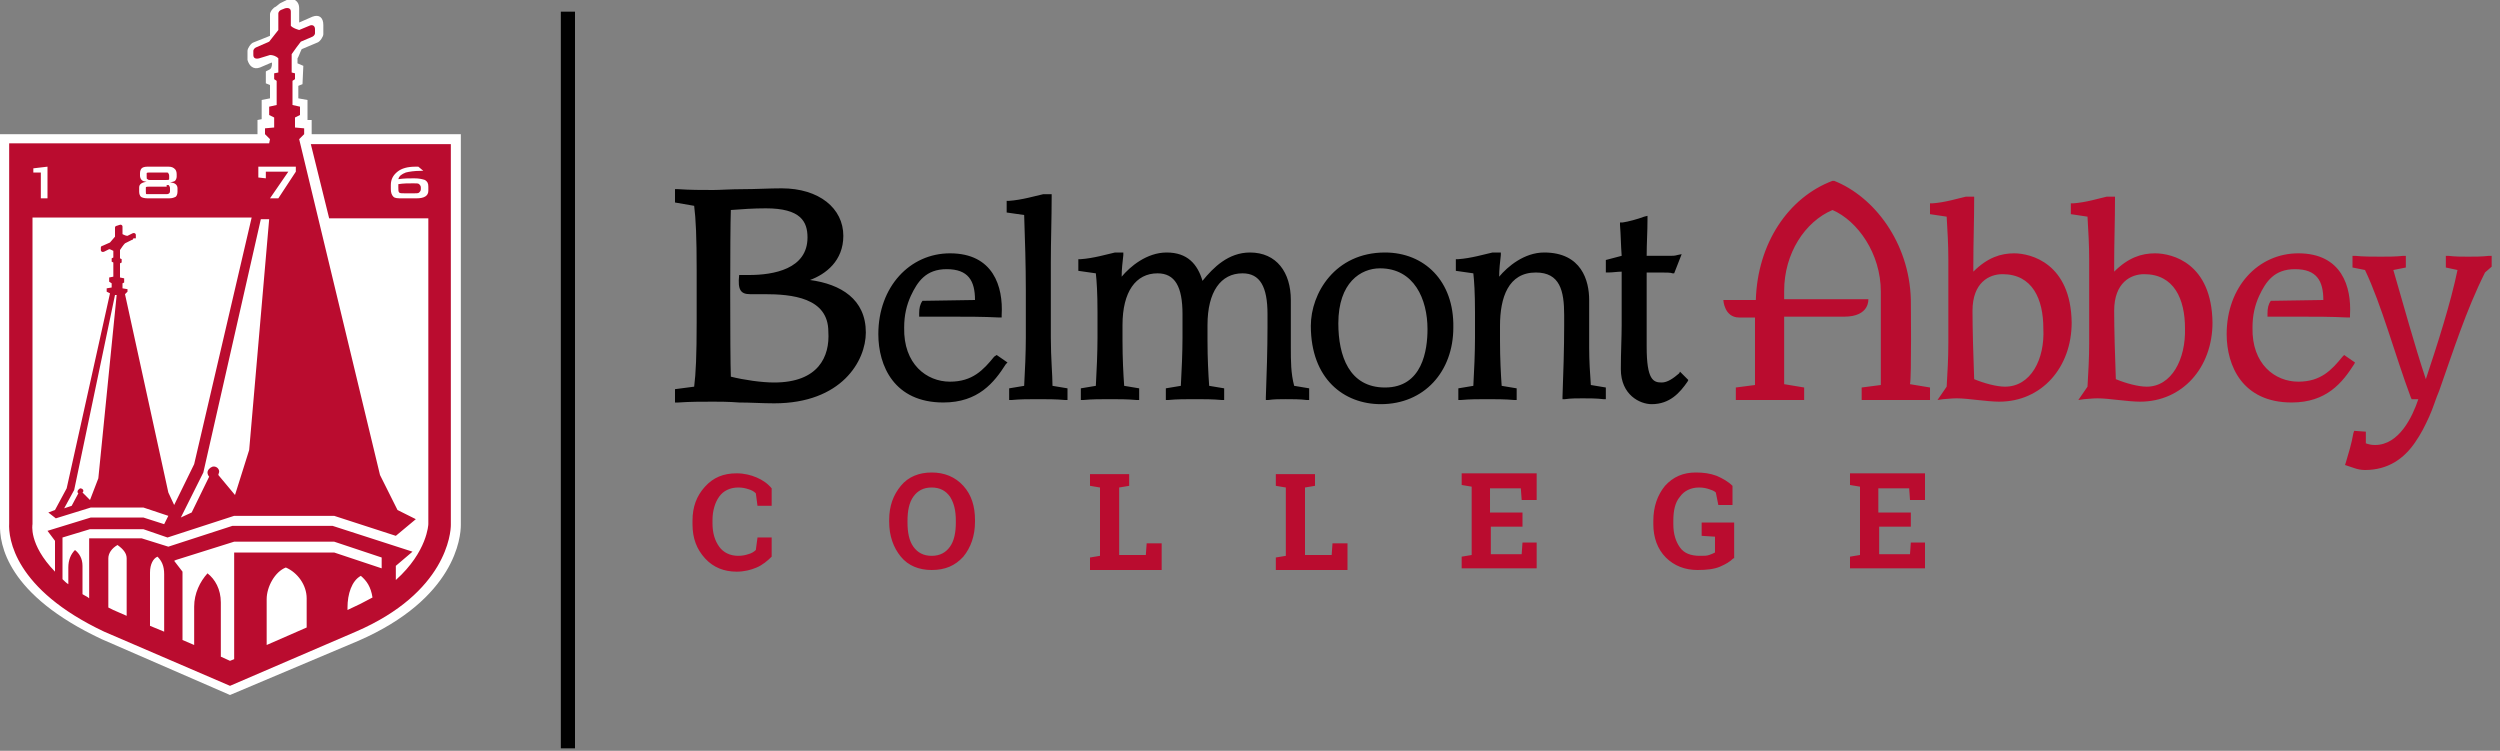 <?xml version="1.0" encoding="utf-8"?>
<svg xmlns="http://www.w3.org/2000/svg" viewBox="0 0 300 90.1">
<rect x="0" y="0" width="300" height="90.1" fill="#808080" stroke="none"/>
<path fill="#FFFFFF" d="M12.2,76.7l15.4,6.7L43,76.9c11.7-5.1,12.3-12.5,12.3-13.9V16.1H37.4v-1.7l-0.5,0V12l-1.1-0.2v-1.5l0.5-0.2
	l0.1-2.2l-0.7-0.3l0-0.6c0.1-0.1,0.3-0.7,0.5-1.1l1.9-0.8c0.3-0.1,0.7-0.7,0.7-1V3c0-0.9-0.5-1.3-1.3-1l-1.6,0.7l0-1.7
	c0-0.5-0.2-0.8-0.5-1h-1l-0.8,0.4l-0.5,0.4c-0.3,0.1-0.7,0.6-0.7,0.9l0,2.6l-2,0.8c-0.3,0.1-0.7,0.7-0.7,1v1.1
	c0.2,0.7,0.7,1.2,1.5,0.9l1.4-0.6c0.1,0.1,0,0.6-0.1,0.7c-0.1,0.2-0.6,0.3-0.6,0.4V10l0.5,0.2v1.6l-1,0.2v2.3l-0.5,0.1v1.7H0v46.7
	C-0.1,65.4,0.9,71.4,12.2,76.7"/>
<path d="M67.3,89.8H69V1.4h-1.7V89.8z M92.9,45.9c-1.5,0-3.6-0.3-5.2-0.7c-0.1-2.6-0.1-17.5,0-20c1.3-0.1,2.7-0.2,4.2-0.2
	c4.2,0,5,1.6,5,3.5c0,3.8-4.1,4.5-7,4.5c-0.4,0-0.7,0-1.2,0c-0.2,1.8,0.2,2.3,1.3,2.3c0.5,0,1.1,0,1.7,0c3.3,0,7.7,0.4,7.7,4.5
	C99.6,42.8,98.2,45.9,92.9,45.9z M97.2,33.6c1.9-0.7,4-2.3,4-5.3c0-3.3-2.9-5.7-7.4-5.7c-1.5,0-3.1,0.1-4.6,0.1
	c-1.5,0-2.8,0.1-3.6,0.1c-1.4,0-2.8,0-4.2-0.1l-0.4,0v1.6l2.3,0.4c0.2,1.6,0.3,3.7,0.3,7.8v6.1c0,4.1-0.1,6.2-0.3,7.8L81,46.7v1.6
	l0.4,0c1.4-0.1,2.8-0.1,4.2-0.1c0.7,0,1.8,0,3.1,0.1c1.3,0,2.8,0.1,4.2,0.1c8.1,0,11-5.1,11-8.5C103.9,35.9,100.9,34.1,97.2,33.6z
	 M119.3,42.8c-1.3,1.6-2.6,3-5.3,3c-2.8,0-5.6-2.1-5.5-6.5c0-1.5,0.3-2.7,0.8-3.8c0.8-1.7,1.8-3.2,4.3-3.2c2.6,0,3.4,1.4,3.4,3.7
	l-6.3,0.1c-0.3,0.4-0.4,0.9-0.4,1.5c0,0.1,0,0.3,0,0.4c1.3,0,2.5,0,3.8,0c1.9,0,3.9,0,5.8,0.1l0.3,0l0-0.3c0.2-3.4-1-7.4-6.2-7.4
	c-4.8,0-8.6,4-8.6,9.7c0,3.8,1.9,8.2,7.8,8.2c4.2,0,6.1-2.4,7.5-4.6l0.2-0.2l-1.3-0.9L119.3,42.8z M126.1,40.5v-9
	c0-2.6,0.1-5.2,0.1-7.9v-0.3l-1,0c-0.9,0.2-2.6,0.7-4.1,0.8l-0.3,0v1.4l2.1,0.3c0.1,3,0.2,6,0.2,9.1v5.6c0,1.7-0.1,4.1-0.2,5.8
	l-1.8,0.3v1.4l0.3,0c1-0.1,2.1-0.1,3.2-0.1c1.1,0,2.1,0,3.2,0.1l0.3,0v-1.4l-1.8-0.3C126.3,45,126.1,43,126.1,40.5z M154.9,41.7V36
	c0-3.3-1.7-5.7-4.9-5.7c-2.6,0-4.4,1.8-5.7,3.4c-0.6-2-1.8-3.4-4.3-3.4c-2.4,0-4.4,1.7-5.4,2.9c0-0.9,0.1-1.7,0.2-2.6l0-0.3l-1,0
	c-0.9,0.2-2.6,0.7-4.1,0.8l-0.3,0v1.4l2.1,0.3c0.1,0.9,0.2,2.3,0.2,4.7v3c0,1.7-0.1,4.1-0.2,5.8l-1.8,0.3v1.4l0.3,0
	c1-0.1,2.1-0.1,3.2-0.1c1,0,2.1,0,3.2,0.1l0.3,0v-1.4l-1.8-0.3c-0.1-1.4-0.2-3.3-0.2-5.4v-1.9c0-4,1.6-6.2,4.2-6.2
	c2.1,0,3,1.6,3,4.9v2.8c0,1.7-0.1,4.1-0.2,5.8l-1.8,0.3v1.4l0.3,0c1-0.1,2.1-0.1,3.2-0.1c1.1,0,2.1,0,3.2,0.1l0.3,0v-1.4l-1.8-0.3
	c-0.1-1.4-0.2-3.3-0.2-5.4v-1.9c0-4,1.6-6.2,4.2-6.2c2.1,0,3,1.6,3,4.9v1.5c0,2.7-0.1,5.8-0.2,8.5l0,0.3l0.3,0
	c0.7-0.1,1.4-0.1,2.1-0.1c0.8,0,1.7,0,2.5,0.1l0.3,0v-1.4l-1.8-0.3C154.9,44.8,154.9,43.3,154.9,41.7z M166.2,46.5
	c-4.3,0-5.6-3.8-5.6-7.7c0-4.9,2.7-6.6,5-6.6c4.1,0,5.7,3.7,5.7,7.3C171.3,42,170.7,46.5,166.2,46.5z M166.2,30.3
	c-6,0-8.9,4.9-8.9,8.8c0,6.4,4,9.4,8.4,9.4c5.2,0,8.7-3.9,8.7-9.2C174.5,33.7,170.9,30.3,166.2,30.3z M190.7,41.7V36
	c0-2.3-0.9-5.7-5.4-5.7c-2.4,0-4.4,1.7-5.4,2.9c0-0.9,0.1-1.7,0.2-2.6l0-0.3l-1,0c-0.9,0.2-2.6,0.7-4.1,0.8l-0.3,0v1.4l2.1,0.3
	c0.1,0.9,0.2,2.3,0.2,4.7v3c0,1.7-0.1,4.1-0.2,5.8l-1.8,0.3v1.4l0.3,0c1.1-0.1,2.1-0.1,3.2-0.1c1,0,2.1,0,3.2,0.1l0.3,0v-1.4
	l-1.8-0.3c-0.1-1.4-0.2-3.3-0.2-5.4v-1.8c0-3.4,1-6.4,4.3-6.4c2.9,0,3.4,2.2,3.4,5.1v1.3c0,2.7-0.1,5.8-0.2,8.5l0,0.3l0.3,0
	c0.7-0.1,1.4-0.1,2.1-0.1c0.8,0,1.7,0,2.5,0.1l0.3,0v-1.4l-1.8-0.3C190.8,44.8,190.7,43.3,190.7,41.7z M201.5,44.8
	c-0.7,0.6-1.4,1.1-2.1,1.1c-1,0-1.8-0.3-1.8-4.3v-8.9h1.3c1.1,0,1.6,0,1.8,0.1l0.2,0l0.9-2.3l-0.5,0.1c-0.3,0.1-0.6,0.1-0.9,0.1
	h-2.8c0-1.5,0.1-2.9,0.1-4.4l0-0.4l-0.4,0.1c-0.8,0.3-1.9,0.6-2.6,0.7l-0.3,0l0,0.3c0.1,1.2,0.1,2.4,0.2,3.7l-1.9,0.5v1.5l0.3,0
	c0.5,0,1.1-0.1,1.6-0.1V39c0,1.5-0.1,3.3-0.1,5.3c0,3.1,2.3,4.2,3.7,4.2c2.2,0,3.4-1.4,4.3-2.7l0.1-0.2l-1-1L201.5,44.8z"/>
<path fill="#BA0C2F" d="M92.6,60.7h-1.7l-0.2-1.5c-0.2-0.2-0.5-0.4-0.9-0.5c-0.3-0.1-0.7-0.2-1.2-0.2c-1,0-1.8,0.4-2.3,1.1
	c-0.5,0.7-0.8,1.7-0.8,2.8v0.4c0,1.2,0.3,2.1,0.8,2.8c0.5,0.7,1.3,1.1,2.3,1.1c0.5,0,0.9-0.1,1.2-0.2c0.4-0.1,0.7-0.3,0.9-0.5
	l0.2-1.5h1.7v2.3c-0.5,0.5-1.1,1-1.8,1.3c-0.7,0.3-1.5,0.5-2.4,0.5c-1.5,0-2.8-0.5-3.8-1.6c-1-1.1-1.5-2.4-1.5-4.1v-0.4
	c0-1.7,0.5-3,1.5-4.1c1-1.1,2.2-1.6,3.8-1.6c0.9,0,1.7,0.2,2.4,0.5c0.7,0.3,1.3,0.7,1.8,1.3V60.7z M114.7,62.5
	c0-1.2-0.2-2.1-0.7-2.9c-0.5-0.7-1.2-1.1-2.2-1.1c-1,0-1.7,0.4-2.2,1.1c-0.5,0.7-0.7,1.7-0.7,2.9v0.2c0,1.2,0.2,2.2,0.7,2.9
	c0.5,0.7,1.2,1.1,2.2,1.1c1,0,1.7-0.4,2.2-1.1c0.5-0.7,0.7-1.7,0.7-2.9V62.5z M117,62.6c0,1.7-0.5,3.1-1.4,4.2
	c-1,1.1-2.2,1.6-3.8,1.6c-1.5,0-2.8-0.5-3.7-1.6c-0.9-1.1-1.4-2.5-1.4-4.2v-0.2c0-1.7,0.5-3,1.4-4.1c0.9-1.1,2.2-1.6,3.7-1.6
	c1.5,0,2.8,0.5,3.8,1.6c1,1.1,1.4,2.5,1.4,4.1V62.6z M130.8,68.3v-1.4l1.2-0.2v-8.2l-1.2-0.2v-1.4h1.2h2.3h1.2v1.4l-1.2,0.2v8.1h3.2
	l0.1-1.4h1.8v3.2H130.8z M153.1,68.3v-1.4l1.2-0.2v-8.2l-1.2-0.2v-1.4h1.2h2.3h1.2v1.4l-1.2,0.2v8.1h3.2l0.1-1.4h1.8v3.2H153.1z
	 M182.8,63.2h-3.9v3.3h3.7l0.1-1.4h1.7v3.1h-9v-1.4l1.2-0.2v-8.2l-1.2-0.2v-1.4h1.2h7.8V60h-1.8l-0.1-1.4h-3.7v2.9h3.9V63.2z
	 M208,67c-0.4,0.4-0.9,0.7-1.6,1c-0.7,0.3-1.6,0.4-2.7,0.4c-1.5,0-2.8-0.5-3.8-1.5c-1-1-1.5-2.4-1.5-4v-0.4c0-1.7,0.5-3.1,1.4-4.2
	c1-1.1,2.2-1.6,3.7-1.6c0.9,0,1.7,0.1,2.5,0.4c0.7,0.3,1.4,0.7,1.9,1.2v2.3h-1.7l-0.3-1.5c-0.2-0.2-0.5-0.3-0.8-0.4
	c-0.3-0.1-0.7-0.2-1.2-0.2c-1,0-1.8,0.4-2.3,1.1c-0.6,0.7-0.8,1.7-0.8,2.9v0.4c0,1.2,0.3,2.1,0.8,2.8c0.5,0.7,1.3,1,2.4,1
	c0.5,0,0.8,0,1.1-0.1c0.3-0.1,0.5-0.2,0.7-0.3v-1.9l-1.6-0.1v-1.6h3.9V67z M229.4,63.2h-3.9v3.3h3.7l0.1-1.4h1.7v3.1h-9v-1.4
	l1.2-0.2v-8.2l-1.2-0.2v-1.4h1.2h7.8V60h-1.8l-0.1-1.4h-3.7v2.9h3.9V63.2z M229.3,35.9c-0.2-6.8-4.4-12.3-9.2-14.2l-0.1,0l-0.1,0
	c-5.3,2-9,7.5-9.2,14.3h-3.9c0,0,0.1,2.1,1.9,2.1h1.9l0,8.1l-2.3,0.3V48l0.3,0c0.4,0,7.2,0,7.6,0l0.3,0v-1.5l-2.4-0.4l0-8.1h7.2
	c3.1,0,2.9-2.1,2.9-2.1l-10.1,0l0-1c0-4.5,2.5-8.3,5.8-9.7c3,1.3,5.8,5.2,5.8,9.8l0,11.2l-2.3,0.3V48l0.3,0c0.4,0,1.1,0,2,0l3.5,0
	c0.9,0,1.7,0,2.1,0l0.3,0v-1.5l-2.4-0.4C229.4,45.3,229.3,35.9,229.3,35.9z M240.6,46.4c-1,0-2.5-0.4-3.7-0.9
	c-0.1-2.6-0.2-6.1-0.2-8.2c0-3.4,2-4.4,3.6-4.4c3.6,0,4.9,3,4.9,6.5C245.4,43.1,243.7,46.4,240.6,46.4z M241.7,30.4
	c-1.6,0-3.2,0.5-4.9,2.2v-0.9c0-2.6,0.1-5.2,0.1-7.8v-0.3l-1,0c-0.9,0.2-2.5,0.7-4,0.8l-0.3,0v1.3l2,0.3c0.1,1.7,0.2,3.4,0.2,5.1
	v10.1c0,1.8-0.1,3.5-0.2,5.2l-1.1,1.6l0.7-0.1c0.3,0,0.9-0.1,1.6-0.1c0.7,0,1.6,0.1,2.5,0.2c0.9,0.1,1.9,0.2,2.6,0.2
	c5.1,0,8.7-4.1,8.7-9.5C248.5,31.6,243.7,30.4,241.7,30.4z M257.6,46.4c-1,0-2.5-0.4-3.7-0.9c-0.1-2.6-0.2-6.1-0.2-8.2
	c0-3.4,2-4.4,3.6-4.4c3.6,0,4.9,3,4.9,6.5C262.3,43.1,260.6,46.4,257.6,46.4z M258.6,30.4c-1.6,0-3.2,0.5-4.9,2.2v-0.9
	c0-2.6,0.1-5.2,0.1-7.8v-0.3l-1,0c-0.9,0.2-2.5,0.7-4,0.8l-0.3,0v1.3l2,0.3c0.1,1.7,0.2,3.4,0.2,5.1v10.1c0,1.8-0.1,3.5-0.2,5.2
	l-1.1,1.6l0.7-0.1c0.3,0,0.9-0.1,1.6-0.1c0.7,0,1.6,0.1,2.5,0.2c0.9,0.1,1.9,0.2,2.6,0.2c5.1,0,8.7-4.1,8.7-9.5
	C265.4,31.6,260.7,30.4,258.6,30.4z M282.6,43.5l-1.3-0.9l-0.2,0.2c-1.3,1.6-2.6,3-5.3,3c-2.8,0-5.6-2.1-5.5-6.5
	c0-1.5,0.3-2.7,0.8-3.8c0.8-1.7,1.8-3.2,4.3-3.2c2.6,0,3.4,1.4,3.4,3.7l-6.3,0.1c-0.3,0.4-0.4,0.9-0.4,1.5c0,0.1,0,0.3,0,0.4
	c1.3,0,2.5,0,3.8,0c1.9,0,3.9,0,5.8,0.1l0.3,0l0-0.3c0.2-3.4-1-7.4-6.2-7.4c-4.8,0-8.6,4-8.6,9.7c0,3.8,1.9,8.2,7.8,8.2
	c4.2,0,6.1-2.4,7.5-4.6L282.6,43.5z M299,32v-1.3l-0.3,0c-0.9,0.1-1.7,0.1-2.5,0.1c-0.8,0-1.6,0-2.4-0.1l-0.3,0v1.4l1.4,0.3
	c-0.8,3.9-2.4,8.9-3.8,13.1c-1.4-4.2-2.7-9-3.9-13.1l1.5-0.3v-1.4l-0.3,0c-0.9,0.1-1.8,0.1-2.7,0.1c-1,0-2.1,0-3.1-0.1l-0.3,0v1.4
	l1.5,0.3c2,4.2,3.6,10.2,5.5,15.3l0.1,0.2h0.8c-0.7,2.1-2.3,5.5-5.2,5.5c-0.5,0-0.8-0.1-1.1-0.2v-1.4l-1.4-0.1l-0.1,0.3
	c-0.2,1.2-0.6,2.5-0.9,3.5l-0.1,0.3l0.3,0.1c0.3,0.1,0.6,0.2,0.9,0.3c0.3,0.1,0.7,0.2,1.2,0.2c2.8,0,4.7-1.4,6-3.3
	c0.7-1,1.2-2,1.7-3.1c0.5-1.1,0.8-2.2,1.2-3.1c1.7-4.8,3.2-9.6,5.5-14.2L299,32z M47.8,22.1C48.4,22,49,22,49.6,22
	c0.4,0,0.6,0,0.7,0.1c0.1,0.1,0.2,0.2,0.2,0.4v0.2c0,0.2-0.1,0.3-0.2,0.4c-0.1,0.1-0.3,0.1-0.6,0.1h-1.1c-0.4,0-0.6,0-0.7-0.1
	c-0.1-0.1-0.1-0.3-0.1-0.6C47.8,22.2,47.8,22.1,47.8,22.1 M19.9,20.7c0.2,0,0.3,0,0.3,0.1c0,0,0.1,0.1,0.1,0.3v0.2
	c0,0.1,0,0.2,0,0.2c0,0.1-0.2,0.1-0.4,0.1H18c-0.1,0-0.2,0-0.3-0.1c-0.1,0-0.1-0.1-0.1-0.3V21c0-0.1,0-0.2,0-0.2
	c0-0.1,0.2-0.1,0.4-0.1H19.9z M20,22.2c0.2,0,0.3,0,0.3,0.1c0,0,0.1,0.1,0.1,0.3v0.3c0,0.1,0,0.2-0.1,0.3c0,0-0.1,0.1-0.3,0.1h-2.1
	c-0.1,0-0.2,0-0.3,0c-0.1,0-0.1-0.1-0.1-0.3v-0.3c0-0.1,0-0.2,0-0.2c0-0.1,0.2-0.1,0.4-0.1H20z M18,75.1l1.7,0.7v-6.9
	c0-1-0.3-1.6-0.8-2.1C18.4,67,18,67.7,18,68.7V75.1z M13,72.9c0.2,0.1,0.4,0.2,0.6,0.3l1.6,0.7V67c0-0.6-0.4-1.1-1.1-1.6
	c-0.7,0.4-1.1,1-1.1,1.6V72.9z M41.7,73.2c1.1-0.5,2.1-1,3-1.5c-0.2-1.3-0.7-2-1.4-2.6c-1.1,0.6-1.6,2.2-1.6,3.8V73.2z M32,77.4
	l4.8-2.1v-3.5c0-1.6-1.1-3.1-2.5-3.7C33,68.6,32,70.4,32,71.9V77.4z M28.1,66.3l12,0l5.7,1.9v-1.3L40.1,65h-12l-7,2.2l-0.2,0.1
	l1,1.3v8.2l1.4,0.6v-4.6c0-1.6,0.7-3,1.6-4c0.9,0.7,1.6,1.9,1.6,3.5v6.5l1.1,0.5l0.5-0.2V66.3z M47.8,21.5c0.1-0.4,0.4-0.6,0.9-0.8
	c0.4-0.1,1-0.2,1.8-0.2h0.3L50.2,20c-0.1,0-0.2,0-0.3,0c-1,0-1.7,0.2-2.2,0.6c-0.5,0.4-0.8,0.9-0.8,1.6v0.5c0,0.4,0.1,0.7,0.3,0.9
	c0.2,0.2,0.5,0.2,1.1,0.2H50c0.9,0,1.4-0.3,1.4-0.9v-0.5c0-0.4-0.1-0.6-0.4-0.8c-0.3-0.1-0.7-0.2-1.3-0.2
	C49.1,21.4,48.5,21.4,47.8,21.5z M20.2,20h-2.5c-0.4,0-0.6,0.1-0.7,0.2c-0.1,0.1-0.2,0.3-0.2,0.6v0.3c0,0.2,0.1,0.4,0.2,0.5
	c0.1,0.1,0.3,0.2,0.6,0.2c-0.6,0.1-0.9,0.3-0.9,0.7V23c0,0.3,0.1,0.5,0.2,0.6c0.1,0.1,0.4,0.2,0.8,0.2h2.6c0.4,0,0.6-0.1,0.8-0.2
	c0.1-0.1,0.2-0.3,0.2-0.6v-0.4c0-0.4-0.3-0.7-0.9-0.7c0.3-0.1,0.5-0.1,0.6-0.2c0.1-0.1,0.2-0.3,0.2-0.5v-0.3c0-0.3-0.1-0.5-0.2-0.6
	C20.8,20.1,20.6,20,20.2,20z M4.8,23.8h0.9V20l-1.7,0.2v0.5h0.9V23.8z M32.4,23.8h1l2.1-3.2V20H31v1.3l0.9,0.1v-0.8h2.7L32.4,23.8z
	 M23,61.5l2.1-4.3c-0.1-0.1-0.2-0.3-0.2-0.5c0-0.3,0.3-0.6,0.6-0.7c0.4-0.1,0.8,0.2,0.8,0.6c0,0.1-0.1,0.3-0.1,0.4l2,2.4l1.7-5.4
	l2.4-27.7h-1l-6.9,30.4l-2.7,5.4L23,61.5z M10.8,60l1-2.6l2.2-22l-0.2,0L8.9,58.8l-1.2,2.2l0.9-0.3l0.8-1.5
	c-0.1-0.1-0.1-0.1-0.1-0.2c0-0.2,0.2-0.3,0.3-0.4c0.2,0,0.4,0.1,0.4,0.3c0,0.1,0,0.1-0.1,0.2L10.8,60z M16,28.6
	c0,0.1-0.1,0.2-0.2,0.2L15,29.2c-0.2,0.2-0.4,0.5-0.6,0.8v1l0.2,0.1v0.4l-0.2,0.1v1.7l0.5,0.1v0.5L14.7,34v0.6l0.6,0.1V35l-0.3,0.3
	l5.2,23.8l0.7,1.5l2.4-4.9l6.9-29.6H3.9v36.8c0,0-0.5,2.4,2.7,5.7l0-3.7l-0.9-1.2l5.2-1.6h6.3l2.5,0.8l0.5-1l-3-1h-6.3l-4.2,1.3
	l-0.9-0.7l0.8-0.3l1.4-2.6l5.2-23.4L12.8,35v-0.4l0.6-0.1V34l-0.3-0.2v-0.5l0.5-0.1v-1.7l-0.2-0.1V31l0.2-0.1v-0.8
	c-0.2-0.1-0.4-0.2-0.5-0.2l-0.6,0.3c-0.2,0.1-0.4,0-0.4-0.2v-0.3c0-0.1,0.1-0.2,0.2-0.2l0.9-0.4c0.2-0.2,0.4-0.5,0.6-0.7v-1.1
	c0-0.1,0.1-0.2,0.2-0.2l0.3-0.1c0.2-0.1,0.4,0,0.4,0.2v0.9c0.2,0.1,0.4,0.2,0.6,0.2l0.6-0.3c0.2-0.1,0.4,0,0.4,0.2V28.6z M49.5,66.2
	l-2,1.7l0,1.7c3.8-3.4,3.9-6.7,3.9-6.7V26.2H39.5l-2.2-8.9h16.8v45.7c0,0.9-0.5,8.1-11.4,12.8l-15.1,6.5l-15.1-6.5
	C1.7,70.7,1,64.6,1.1,62.8V17.2h31.2l0.1-0.5l-0.6-0.6v-0.7l1.1-0.1v-1.2l-0.6-0.3v-1l0.9-0.2V9.7l-0.3-0.2V8.8l0.5-0.1V7
	c-0.3-0.3-0.7-0.4-1-0.4L31.1,7c-0.4,0.1-0.7,0-0.7-0.4V6.1c0-0.1,0.1-0.3,0.3-0.4l1.6-0.7c0.3-0.4,0.7-0.9,1.1-1.4v-2
	c0-0.1,0.1-0.3,0.3-0.4L34.2,1c0.4-0.1,0.7,0,0.7,0.4v1.7c0.3,0.3,0.7,0.4,1,0.5l1.2-0.5c0.4-0.2,0.7,0,0.7,0.4v0.5
	c0,0.1-0.1,0.3-0.3,0.4L36.1,5c-0.3,0.4-0.7,0.9-1.1,1.5v2.2l0.4,0.1v0.7l-0.3,0.2v2.9l0.9,0.2v1l-0.6,0.3v1.2l1.1,0.1v0.7l-0.6,0.6
	L45.6,57l2.1,4.2l2.2,1.1l-2.4,2l-7.4-2.4h-12l-8,2.6l0,0l-2.9-1l-6.4,0l-3.3,1v5c0.2,0.2,0.5,0.5,0.7,0.6v-2c0-0.9,0.3-1.6,0.8-2.1
	c0.5,0.4,0.9,1,0.9,1.9v3.4c0.3,0.2,0.6,0.3,0.8,0.5l0-7.2h6.3l3.2,1l7.7-2.5h12L49.5,66.2z"/>
</svg>
